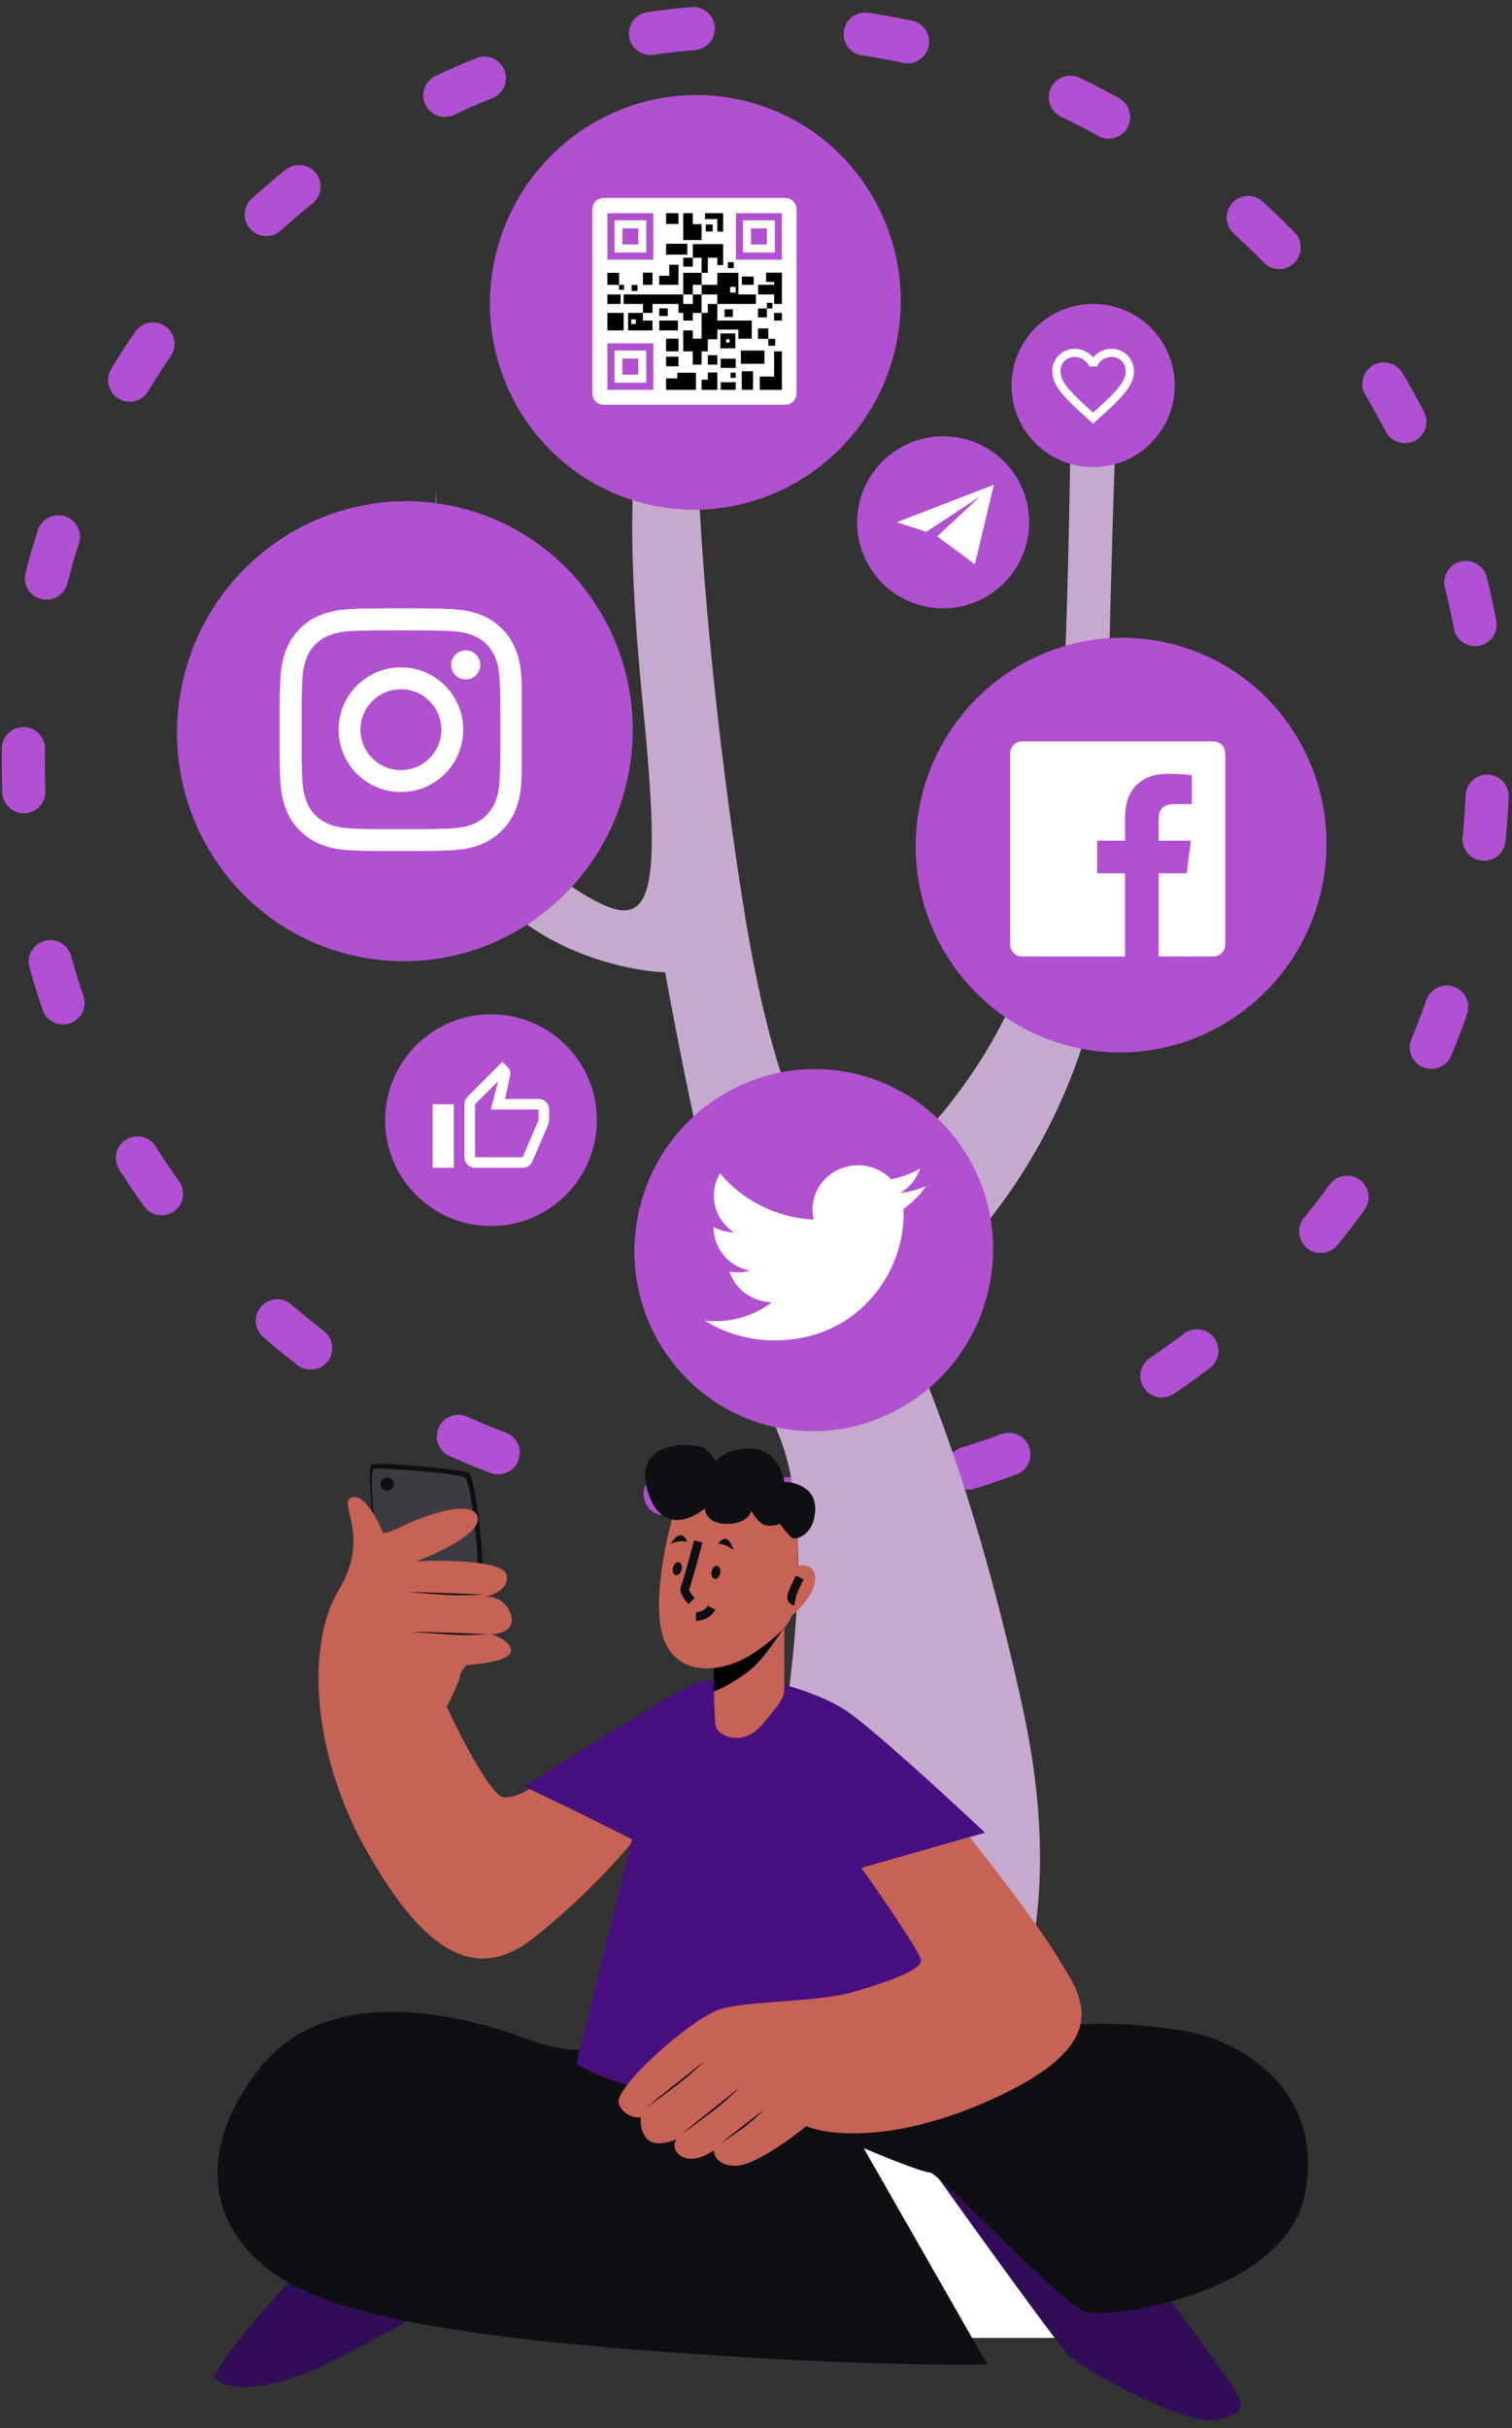 <svg width="175" height="281" viewBox="0 0 175 281" fill="none" xmlns="http://www.w3.org/2000/svg">
<rect x="0" y="0" width="175" height="281" fill="#333333" stroke="none"/>
<path d="M87.455 173.54C134.266 173.54 172.214 135.363 172.214 88.27C172.214 41.177 134.266 3 87.455 3C40.644 3 2.695 41.177 2.695 88.27C2.695 135.363 40.644 173.54 87.455 173.54Z" stroke="#B150D2" stroke-width="4.99" stroke-miterlimit="10" stroke-linecap="round" stroke-dasharray="4.99 19.95"/>
<path d="M55.287 101.29C49.364 92.712 49.586 77.803 50.437 71.42V56.358C50.777 68.527 53.398 93.733 64.223 101.29C75.047 108.847 76.988 107.673 74.435 81.888C71.882 56.102 73.669 51.252 75.711 35.934C77.754 20.616 81.838 22.403 80.817 35.934C79.796 49.465 81.583 76.271 85.923 104.099C90.263 131.926 96.901 139.84 101.241 136.522C105.581 133.203 120.389 119.672 122.176 96.695C123.605 78.313 123.963 51.762 123.963 40.784L129.324 45.38C128.898 55.336 128.048 81.019 128.048 104.099C128.048 127.178 111.708 147.925 103.283 150.308C106.602 158.222 112.627 171.395 118.346 197.538C124.065 223.681 116.304 237.109 111.964 245.024L85.923 222.302C89.582 209.197 95.573 179.667 90.263 166.392C84.953 153.116 79.2 124.948 76.988 112.523C72.222 112.353 61.21 109.868 55.287 101.29Z" fill="#C5A9CE"/>
<path d="M72.467 90.836C75.951 76.543 67.311 62.175 53.17 58.743C39.029 55.31 24.741 64.114 21.257 78.407C17.774 92.699 26.414 107.068 40.555 110.5C54.696 113.932 68.984 105.128 72.467 90.836Z" fill="#B150D1"/>
<g clip-path="url(#clip0)">
<path d="M60.366 78.656C60.3 77.163 60.059 76.138 59.713 75.249C59.357 74.305 58.808 73.46 58.089 72.758C57.387 72.045 56.537 71.491 55.604 71.14C54.71 70.794 53.69 70.553 52.197 70.487C50.694 70.415 50.217 70.399 46.404 70.399C42.591 70.399 42.114 70.415 40.616 70.481C39.124 70.547 38.098 70.789 37.21 71.134C36.266 71.491 35.421 72.039 34.719 72.758C34.006 73.46 33.452 74.311 33.101 75.243C32.755 76.138 32.514 77.158 32.448 78.65C32.377 80.153 32.36 80.63 32.36 84.443C32.36 88.256 32.377 88.733 32.442 90.231C32.508 91.723 32.75 92.749 33.095 93.638C33.452 94.581 34.006 95.426 34.719 96.128C35.421 96.842 36.272 97.396 37.204 97.747C38.098 98.093 39.119 98.334 40.611 98.4C42.109 98.466 42.586 98.482 46.399 98.482C50.212 98.482 50.689 98.466 52.187 98.4C53.679 98.334 54.705 98.093 55.593 97.747C57.481 97.017 58.973 95.525 59.702 93.638C60.048 92.744 60.289 91.723 60.355 90.231C60.421 88.733 60.438 88.256 60.438 84.443C60.438 80.63 60.432 80.153 60.366 78.656ZM57.837 90.121C57.777 91.493 57.546 92.233 57.354 92.727C56.883 93.951 55.911 94.921 54.688 95.393C54.194 95.585 53.448 95.816 52.082 95.876C50.601 95.942 50.157 95.958 46.41 95.958C42.663 95.958 42.213 95.942 40.737 95.876C39.366 95.816 38.625 95.585 38.131 95.393C37.522 95.168 36.968 94.812 36.518 94.346C36.052 93.89 35.696 93.341 35.471 92.733C35.279 92.239 35.048 91.493 34.988 90.127C34.922 88.646 34.906 88.201 34.906 84.454C34.906 80.707 34.922 80.257 34.988 78.782C35.048 77.41 35.279 76.67 35.471 76.176C35.696 75.567 36.052 75.013 36.524 74.563C36.979 74.097 37.528 73.74 38.137 73.515C38.63 73.323 39.377 73.093 40.743 73.032C42.224 72.966 42.668 72.95 46.415 72.95C50.168 72.95 50.612 72.966 52.088 73.032C53.459 73.093 54.2 73.323 54.694 73.515C55.303 73.74 55.857 74.097 56.306 74.563C56.773 75.018 57.129 75.567 57.354 76.176C57.546 76.67 57.777 77.415 57.837 78.782C57.903 80.263 57.919 80.707 57.919 84.454C57.919 88.201 57.903 88.64 57.837 90.121Z" fill="white"/>
<path d="M46.404 77.229C42.422 77.229 39.19 80.46 39.19 84.443C39.19 88.426 42.422 91.657 46.404 91.657C50.387 91.657 53.619 88.426 53.619 84.443C53.619 80.46 50.387 77.229 46.404 77.229ZM46.404 89.123C43.821 89.123 41.725 87.027 41.725 84.443C41.725 81.859 43.821 79.763 46.404 79.763C48.989 79.763 51.084 81.859 51.084 84.443C51.084 87.027 48.989 89.123 46.404 89.123Z" fill="white"/>
<path d="M55.588 76.944C55.588 77.874 54.834 78.628 53.904 78.628C52.974 78.628 52.22 77.874 52.22 76.944C52.22 76.013 52.974 75.26 53.904 75.26C54.834 75.26 55.588 76.013 55.588 76.944Z" fill="white"/>
</g>
<path d="M125.75 270.554H109.921L98.433 247.577L109.411 249.619L125.75 270.554Z" fill="white"/>
<path d="M123.707 272.596C122.482 271.371 112.815 257.959 108.134 251.406L128.048 256.002C130.345 259.15 135.911 266.775 139.791 272.085C144.642 278.723 144.642 278.979 141.068 280C137.494 281.021 125.239 274.128 123.707 272.596Z" fill="#320D57"/>
<path d="M24.907 275.149C24.499 274.128 30.694 267.065 33.843 263.661L49.16 267.49C47.714 268.341 43.391 270.758 37.672 273.617C30.524 277.191 25.418 276.426 24.907 275.149Z" fill="#320D57"/>
<path d="M60.649 235.833C65.551 237.671 67.457 237.28 67.797 236.854H85.924L124.474 234.301C126.346 234.131 131.52 234.046 137.239 235.067C144.387 236.344 153.323 242.471 151.025 253.959C148.727 265.448 128.303 268.511 125.495 267.49C122.687 266.469 108.645 251.406 107.624 251.406C106.807 251.406 102.178 249.534 99.965 248.598L114.262 273.617C110.943 273.702 100.884 273.668 87.2 272.851C70.095 271.83 45.331 270.043 34.864 264.937C24.396 259.831 21.843 249.874 30.013 239.407C38.183 228.94 54.522 233.535 60.649 235.833Z" fill="#0F0E12"/>
<path d="M43.033 169.455C42.522 169.71 43.033 175.072 43.288 177.625C43.288 178.22 43.339 179.463 43.543 179.667C43.799 179.922 47.373 181.709 50.181 182.22C52.99 182.731 55.543 182.986 55.798 181.709C56.053 180.433 55.032 170.987 54.266 170.476C53.5 169.966 43.543 169.2 43.033 169.455Z" fill="#0F0E12"/>
<path d="M43.239 170.015C42.758 170.261 43.239 175.432 43.479 177.895C43.479 178.469 43.527 179.668 43.719 179.865C43.959 180.111 47.322 181.835 49.965 182.327C52.607 182.82 55.01 183.066 55.25 181.835C55.49 180.603 54.529 171.492 53.809 171C53.088 170.507 43.719 169.768 43.239 170.015Z" fill="#3D3B42"/>
<path d="M40.736 173.285C42.166 172.876 43.714 175.838 44.31 177.369C44.395 177.455 44.974 177.42 46.608 176.603C48.65 175.582 54.777 173.285 55.288 175.582C55.696 177.42 50.692 179.752 48.139 180.688C51.458 180.518 58.198 180.586 58.607 182.22C59.015 183.854 57.075 184.603 56.054 184.773C56.82 184.688 58.505 184.977 59.117 186.815C59.73 188.654 57.841 189.113 56.82 189.113C57.671 189.368 59.322 190.134 59.117 191.156C58.913 192.177 55.628 192.602 54.011 192.687C53.756 192.943 53.245 193.555 53.245 193.964C53.245 194.372 52.224 196.517 51.714 197.538C53.331 201.027 56.922 208.005 58.351 208.005C59.781 208.005 61.16 207.154 61.67 206.729L73.414 212.856C71.882 214.813 67.389 219.851 61.67 224.344C54.522 229.961 48.395 224.855 42.268 213.877C36.14 202.899 35.374 190.39 39.204 184.007C43.033 177.625 38.949 173.795 40.736 173.285Z" fill="#C76256"/>
<path d="M55.798 184.518L48.905 184.262H47.118C47.203 184.262 48.088 184.314 50.948 184.518C52.786 184.684 55.458 184.587 55.798 184.518Z" fill="#0F0E12"/>
<path d="M56.309 189.113L49.416 188.858H47.629C47.714 188.858 48.599 188.909 51.459 189.113C53.297 189.28 55.969 189.183 56.309 189.113Z" fill="#0F0E12"/>
<path d="M68.563 210.558C66.112 209.333 62.266 207.495 60.649 206.729C65.67 203.58 76.273 196.976 78.52 195.751C80.767 194.526 82.179 194.389 82.605 194.474C82.605 197.283 82.605 201.282 85.158 200.857C88.834 200.244 90.349 196.857 90.774 194.985C91.796 195.24 95.012 196.159 97.668 197.793C100.323 199.427 109.667 208.005 114.007 212.09L99.71 216.175L117.07 238.897C102.773 246.045 76.222 244.513 66.776 238.897C66.776 237.875 67.44 236.19 68.053 233.535C68.665 230.88 71.712 218.643 73.159 212.856L68.563 210.558Z" fill="#480F80"/>
<path d="M122.177 226.132C119.93 222.455 114.603 215.579 112.22 212.601L99.71 216.175C102.008 219.409 106.603 226.08 106.603 226.897C106.603 227.919 103.284 229.195 98.944 230.472C94.604 231.748 86.69 231.493 83.371 232.514C80.052 233.535 70.861 241.705 71.627 243.492C72.24 244.922 73.585 245.109 74.18 245.024C74.095 245.534 74.129 246.76 74.946 247.577C75.763 248.394 77.499 247.917 78.265 247.577C78.01 248.002 77.805 249.006 79.031 249.619C80.256 250.232 81.924 249.364 82.605 248.853C82.605 249.449 83.116 250.64 85.158 250.64C87.201 250.64 91.456 247.577 93.328 246.045C95.881 247.151 103.846 248.036 115.283 242.726C129.58 236.088 124.985 230.727 122.177 226.132Z" fill="#C76256"/>
<path d="M81.444 238.58L76.047 242.875L74.691 244.039C74.755 243.983 75.46 243.446 77.763 241.739C79.266 240.668 81.231 238.854 81.444 238.58Z" fill="#0F0E12"/>
<path d="M85.528 241.643L80.131 245.938L78.775 247.102C78.839 247.047 79.544 246.509 81.847 244.802C83.35 243.731 85.315 241.918 85.528 241.643Z" fill="#0F0E12"/>
<path d="M88.32 244.213L84.355 247.278L83.371 248.123C83.418 248.083 83.938 247.704 85.647 246.507C86.768 245.764 88.177 244.427 88.32 244.213Z" fill="#0F0E12"/>
<path d="M82.86 199.836C82.605 198.815 82.605 192.687 82.605 192.687L90.774 187.581V194.73C90.774 196.262 91.029 196.262 88.221 199.58C85.975 202.236 83.115 200.857 82.86 199.836Z" fill="#C76256"/>
<path d="M82.605 195.751V193.453V192.943C82.86 192.943 83.728 192.738 85.158 191.921C86.587 191.105 89.583 189.198 90.774 188.347C90.178 189.198 88.732 191.411 87.455 192.687C86.179 193.964 83.796 195.325 82.605 195.751Z" fill="black"/>
<path d="M76.478 188.347C75.661 183.65 77.499 176.348 78.52 173.285C83.115 173.795 92.306 175.123 92.306 176.348V181.199C92.987 181.029 94.349 181.097 94.349 182.731C94.349 184.365 92.476 186.305 91.54 187.071C91.54 187.496 90.723 188.909 87.456 191.156C83.371 193.964 77.499 194.219 76.478 188.347Z" fill="#C76256"/>
<path d="M84.135 178.901C83.727 178.697 83.284 178.646 83.114 178.646C83.284 178.391 83.727 177.931 84.135 178.135C84.544 178.34 84.816 179.071 84.901 179.412C84.816 179.327 84.544 179.105 84.135 178.901Z" fill="#0F0E12"/>
<path d="M78.481 178.4C78.93 178.317 79.37 178.391 79.533 178.438C79.44 178.146 79.143 177.581 78.694 177.664C78.244 177.747 77.78 178.375 77.604 178.678C77.709 178.62 78.032 178.483 78.481 178.4Z" fill="#0F0E12"/>
<ellipse cx="82.859" cy="181.965" rx="0.511" ry="0.766" transform="rotate(10.609 82.859 181.965)" fill="#0F0E12"/>
<ellipse cx="78.396" cy="181.535" rx="0.511" ry="0.766" transform="rotate(14.228 78.396 181.535)" fill="#0F0E12"/>
<path d="M80.817 178.391C80.392 180.007 79.49 183.343 79.286 183.752C79.081 184.16 79.711 184.943 80.052 185.284" stroke="#0F0E12"/>
<path d="M80.561 187.071C80.732 187.071 81.174 187.02 81.583 186.815C81.991 186.611 82.263 186.22 82.349 186.05" stroke="#0F0E12"/>
<path d="M94.349 174.561C94.349 172.11 91.966 171.497 90.774 171.497C90.604 170.306 89.651 167.872 87.2 167.668C84.749 167.464 83.115 168.604 82.86 169.2C82.775 168.945 82.4 168.281 81.584 167.668C80.562 166.902 73.159 166.392 74.946 172.519C76.376 177.42 79.967 175.923 81.584 174.561C81.584 175.157 82.094 176.348 84.137 176.348C86.179 176.348 86.86 175.327 86.945 174.816C87.115 175.157 87.609 175.94 88.221 176.348C88.834 176.757 89.838 176.518 90.264 176.348C90.519 176.689 91.132 177.471 91.54 177.88C92.051 178.391 94.349 177.625 94.349 174.561Z" fill="#0F0E12"/>
<path d="M92.576 182.553C92.292 183.104 91.704 184.305 91.624 184.706C91.544 185.106 91.858 185.273 92.025 185.306" stroke="#0F0E12"/>
<circle cx="44.821" cy="171.753" r="0.766" fill="#0F0E12"/>
<path d="M56.819 141.883C63.587 141.883 69.078 136.396 69.082 129.628C69.087 122.861 63.605 117.374 56.837 117.374C50.069 117.374 44.578 122.861 44.574 129.628C44.569 136.396 50.052 141.883 56.819 141.883Z" fill="#B150D1"/>
<g clip-path="url(#clip1)">
<path d="M54.981 135.143H60.495C61.004 135.143 61.439 134.837 61.623 134.395L63.473 130.076C63.528 129.935 63.559 129.788 63.559 129.628V128.403C63.559 127.729 63.007 127.178 62.333 127.178H58.467L59.049 124.377L59.068 124.181C59.068 123.93 58.963 123.697 58.798 123.532L58.148 122.889L54.111 126.926C53.89 127.147 53.755 127.453 53.755 127.79V133.917C53.755 134.591 54.307 135.143 54.981 135.143ZM54.981 127.79L57.64 125.131L56.819 128.403H62.333V129.628L60.495 133.917H54.981V127.79ZM50.079 127.79H52.53V135.143H50.079V127.79Z" fill="white"/>
</g>
<path d="M109.156 70.399C114.655 70.399 119.116 65.941 119.119 60.442C119.123 54.943 114.669 50.486 109.17 50.486C103.671 50.486 99.21 54.943 99.206 60.442C99.202 65.941 103.657 70.399 109.156 70.399Z" fill="#B150D1"/>
<path d="M108.475 62.073L112.829 65.293L115.027 56.102L103.794 60.431L107.212 61.54L113.45 57.441L108.475 62.073Z" fill="white"/>
<path d="M126.516 54.06C131.733 54.06 135.965 49.831 135.969 44.614C135.972 39.397 131.746 35.168 126.529 35.168C121.312 35.168 117.08 39.397 117.076 44.614C117.073 49.831 121.299 54.06 126.516 54.06Z" fill="#B150D1"/>
<path d="M128.642 40.363C127.82 40.363 127.031 40.746 126.517 41.35C126.002 40.746 125.213 40.363 124.391 40.363C122.937 40.363 121.794 41.506 121.794 42.961C121.794 44.746 123.399 46.201 125.832 48.411L126.517 49.03L127.201 48.406C129.634 46.201 131.24 44.746 131.24 42.961C131.24 41.506 130.097 40.363 128.642 40.363ZM126.564 47.707L126.517 47.755L126.469 47.707C124.221 45.672 122.738 44.326 122.738 42.961C122.738 42.016 123.447 41.308 124.391 41.308C125.119 41.308 125.827 41.775 126.077 42.422H126.961C127.206 41.775 127.915 41.308 128.642 41.308C129.587 41.308 130.295 42.016 130.295 42.961C130.295 44.326 128.812 45.672 126.564 47.707Z" fill="white"/>
<path d="M152.836 103.4C155.976 90.516 148.188 77.563 135.441 74.469C122.693 71.375 109.813 79.312 106.673 92.195C103.533 105.079 111.321 118.032 124.069 121.126C136.817 124.219 149.696 116.283 152.836 103.4Z" fill="#B150D1"/>
<path d="M103.562 40.596C106.702 27.712 98.914 14.76 86.166 11.666C73.419 8.572 60.539 16.508 57.399 29.392C54.259 42.276 62.047 55.228 74.795 58.322C87.542 61.416 100.422 53.48 103.562 40.596Z" fill="#B150D1"/>
<path d="M90.897 22.913H69.862C69.144 22.913 68.562 23.502 68.562 24.229V45.523C68.562 46.25 69.144 46.839 69.862 46.839H90.897C91.615 46.839 92.197 46.25 92.197 45.523V24.229C92.197 23.502 91.615 22.913 90.897 22.913Z" fill="white"/>
<path d="M75.617 24.673H70.305V30.054H75.62L75.617 24.673ZM74.8 29.226H71.119V25.5H74.8V29.226Z" fill="#B150D1"/>
<path d="M73.876 26.435H72.043V28.291H73.876V26.435Z" fill="#B150D1"/>
<path d="M90.494 24.672H85.179V30.053H90.494V24.672ZM89.677 29.226H85.996V25.5H89.677V29.226Z" fill="#B150D1"/>
<path d="M88.754 26.435H86.92V28.291H88.754V26.435Z" fill="#B150D1"/>
<path d="M70.304 45.115H75.619V39.733H70.304V45.115ZM71.121 40.562H74.799V44.287H71.119L71.121 40.562Z" fill="#B150D1"/>
<path d="M73.876 41.497H72.043V43.353H73.876V41.497Z" fill="#B150D1"/>
<path d="M81.923 29.83H83.024V30.678H83.698V29.83V28.245H83.024H81.923H81.205H80.182V29.829H79.078V29.83V30.854H80.182V29.83H81.205V31.569H81.923V29.83Z" fill="black"/>
<path d="M83.024 26.8H83.698V25.356V24.672H83.024H81.597V25.356H83.024V26.8Z" fill="black"/>
<path d="M78.526 24.672H77.096V25.915H78.526V24.672Z" fill="black"/>
<path d="M89.594 31.551H88.668V32.626H89.594V32.952H87.748V34.075H89.594V35.173H90.495V34.075V32.957V31.57V31.551H89.594Z" fill="black"/>
<path d="M85.107 39.266V38.591H83.381V40.307H85.107V39.266ZM84.44 39.407V39.644H84.047V39.253H84.44V39.407Z" fill="black"/>
<path d="M78.526 39.189H77.096V40.661H78.526V39.189Z" fill="black"/>
<path d="M76.308 38.237H77.436H78.458V37.099H76.308V38.237Z" fill="black"/>
<path d="M78.526 31.928V31.569V30.638H77.466V31.914H76.295V31.928V32.957H78.526V31.928Z" fill="black"/>
<path d="M71.825 34.076H70.302V35.173H71.825V34.076Z" fill="black"/>
<path d="M72.219 32.956H71.651V31.57H70.302V32.957H71.648V33.542H72.219V32.956Z" fill="black"/>
<path d="M81.923 43.939H81.205V45.115H81.923H83.024V43.106H81.923V43.939Z" fill="black"/>
<path d="M72.183 36.21H70.302V38.236H72.183V36.21Z" fill="black"/>
<path d="M72.695 38.236H75.519V37.099H74.414V36.21H72.695V38.236ZM73.058 36.955H73.591V37.495H73.058V36.955Z" fill="black"/>
<path d="M77.29 35.682H76.308V36.21V36.572H77.29V36.21V35.682Z" fill="black"/>
<path d="M84.825 35.791H83.867V36.68H84.825V35.791Z" fill="black"/>
<path d="M90.496 36.21H89.594V37.099H90.496V36.21Z" fill="black"/>
<path d="M78.669 29.465H79.546V28.207H78.669H78.232H77.096V29.465H78.232H78.669Z" fill="black"/>
<path d="M78.526 41.273H77.096V42.391H78.526V41.273Z" fill="black"/>
<path d="M83.024 41.107H81.923V42.195H83.024V41.107Z" fill="black"/>
<path d="M89.594 42.195V43.581H87.937V45.115H89.594H90.496V42.195V40.662H89.594V42.195Z" fill="black"/>
<path d="M87.234 32.004H85.861V32.956H87.234V32.004Z" fill="black"/>
<path d="M85.462 39.19H87.006V37.1H85.462H83.024V36.21V35.173H81.923V36.21H81.205V37.1V38.237V39.19H80.182V38.237H79.078V39.19V40.662H80.182V42.195H81.205V40.662H81.923V39.264H83.024V38.237V38.138H85.462V38.237V39.19Z" fill="black"/>
<path d="M87.733 39.189V39.215H88.924V39.189V38.011H87.733V39.189Z" fill="black"/>
<path d="M88.928 40.01H89.595H89.717V39.213H89.595H88.928V40.01Z" fill="black"/>
<path d="M88.48 40.661V40.568H85.749V40.661V42.102H88.48V40.661Z" fill="black"/>
<path d="M87.16 42.961H85.85V45.115H87.16V42.961Z" fill="black"/>
<path d="M85.154 41.511H83.415V42.578H85.154V41.511Z" fill="black"/>
<path d="M85.155 43.116H84.562V43.727H85.155V43.116Z" fill="black"/>
<path d="M85.154 44.234H83.415V45.114H85.154V44.234Z" fill="black"/>
<path d="M74.414 32.957H75.519V31.57V31.551H74.414V31.57V32.957Z" fill="black"/>
<path d="M81.923 34.075H83.023V35.173H87.487V34.075H85.462V31.569H83.024V32.957H81.209V34.075H81.923ZM84.51 33.855V33.203H85.154V33.855H84.51Z" fill="black"/>
<path d="M80.182 32.957H81.205V31.569H80.182H79.078V32.957V34.075H80.182V32.957Z" fill="black"/>
<path d="M81.205 25.946H80.182V24.672H79.078V27.779H81.205V25.946Z" fill="black"/>
<path d="M81.205 34.076H80.182V35.173H79.078V34.076H78.526H75.518H74.414H72.183V35.173H74.414V36.211H75.518V35.173H78.526V36.211H79.078V37.1H80.182V36.211H81.205V35.173V34.076Z" fill="black"/>
<path d="M78.382 43.79H77.096V45.116H78.382H78.526H80.55V43.138H78.382V43.79Z" fill="black"/>
<path d="M82.484 25.978H81.686V26.785H82.484V25.978Z" fill="black"/>
<path d="M88.759 35.172V35.694H87.733V36.734H88.761V35.695H89.403V35.172V35.043H88.759V35.172Z" fill="black"/>
<path d="M73.789 32.978H73.104V33.672H73.789V32.978Z" fill="black"/>
<path d="M84.93 30.337H84.245V31.031H84.93V30.337Z" fill="black"/>
<g clip-path="url(#clip2)">
<path d="M140.44 85.794H118.296C117.537 85.795 116.923 86.41 116.923 87.168V109.313C116.923 110.071 117.538 110.686 118.297 110.686H130.219V101.06H126.986V97.292H130.219V94.519C130.219 91.304 132.182 89.554 135.051 89.554C136.425 89.554 137.605 89.656 137.949 89.702V93.062H135.971C134.411 93.062 134.109 93.804 134.109 94.892V97.292H137.84L137.354 101.06H134.109V110.686H140.44C141.199 110.686 141.814 110.071 141.814 109.313C141.814 109.312 141.814 109.312 141.814 109.312V87.167C141.814 86.409 141.199 85.794 140.44 85.794Z" fill="white"/>
</g>
<path d="M114.338 149.563C117.08 138.316 110.28 127.008 99.152 124.307C88.023 121.606 76.779 128.534 74.038 139.782C71.296 151.029 78.096 162.337 89.224 165.038C100.353 167.739 111.597 160.811 114.338 149.563Z" fill="#B150D1"/>
<path d="M89.617 155.118C99.293 155.118 104.584 147.323 104.584 140.564C104.584 140.343 104.579 140.122 104.569 139.903C105.596 139.181 106.489 138.28 107.193 137.254C106.25 137.662 105.236 137.936 104.172 138.06C105.258 137.426 106.092 136.424 106.485 135.23C105.469 135.816 104.343 136.242 103.145 136.472C102.185 135.478 100.818 134.856 99.305 134.856C96.4 134.856 94.044 137.147 94.044 139.97C94.044 140.372 94.091 140.762 94.181 141.137C89.809 140.923 85.932 138.888 83.338 135.792C82.886 136.548 82.626 137.426 82.626 138.363C82.626 140.138 83.554 141.705 84.966 142.621C84.103 142.595 83.293 142.365 82.584 141.982C82.583 142.003 82.583 142.024 82.583 142.047C82.583 144.524 84.397 146.593 86.804 147.061C86.362 147.178 85.896 147.241 85.417 147.241C85.078 147.241 84.748 147.209 84.428 147.149C85.097 149.181 87.04 150.66 89.342 150.702C87.541 152.074 85.273 152.892 82.808 152.892C82.385 152.892 81.965 152.868 81.554 152.821C83.882 154.272 86.646 155.119 89.617 155.119" fill="white"/>
<defs>
<clipPath id="clip0">
<rect width="28.083" height="28.083" fill="white" transform="translate(32.311 70.399)"/>
</clipPath>
<clipPath id="clip1">
<rect width="14.705" height="14.705" fill="white" transform="translate(49.466 122.276)"/>
</clipPath>
<clipPath id="clip2">
<rect width="26.551" height="26.551" fill="white" transform="translate(116.142 84.185)"/>
</clipPath>
</defs>
</svg>
